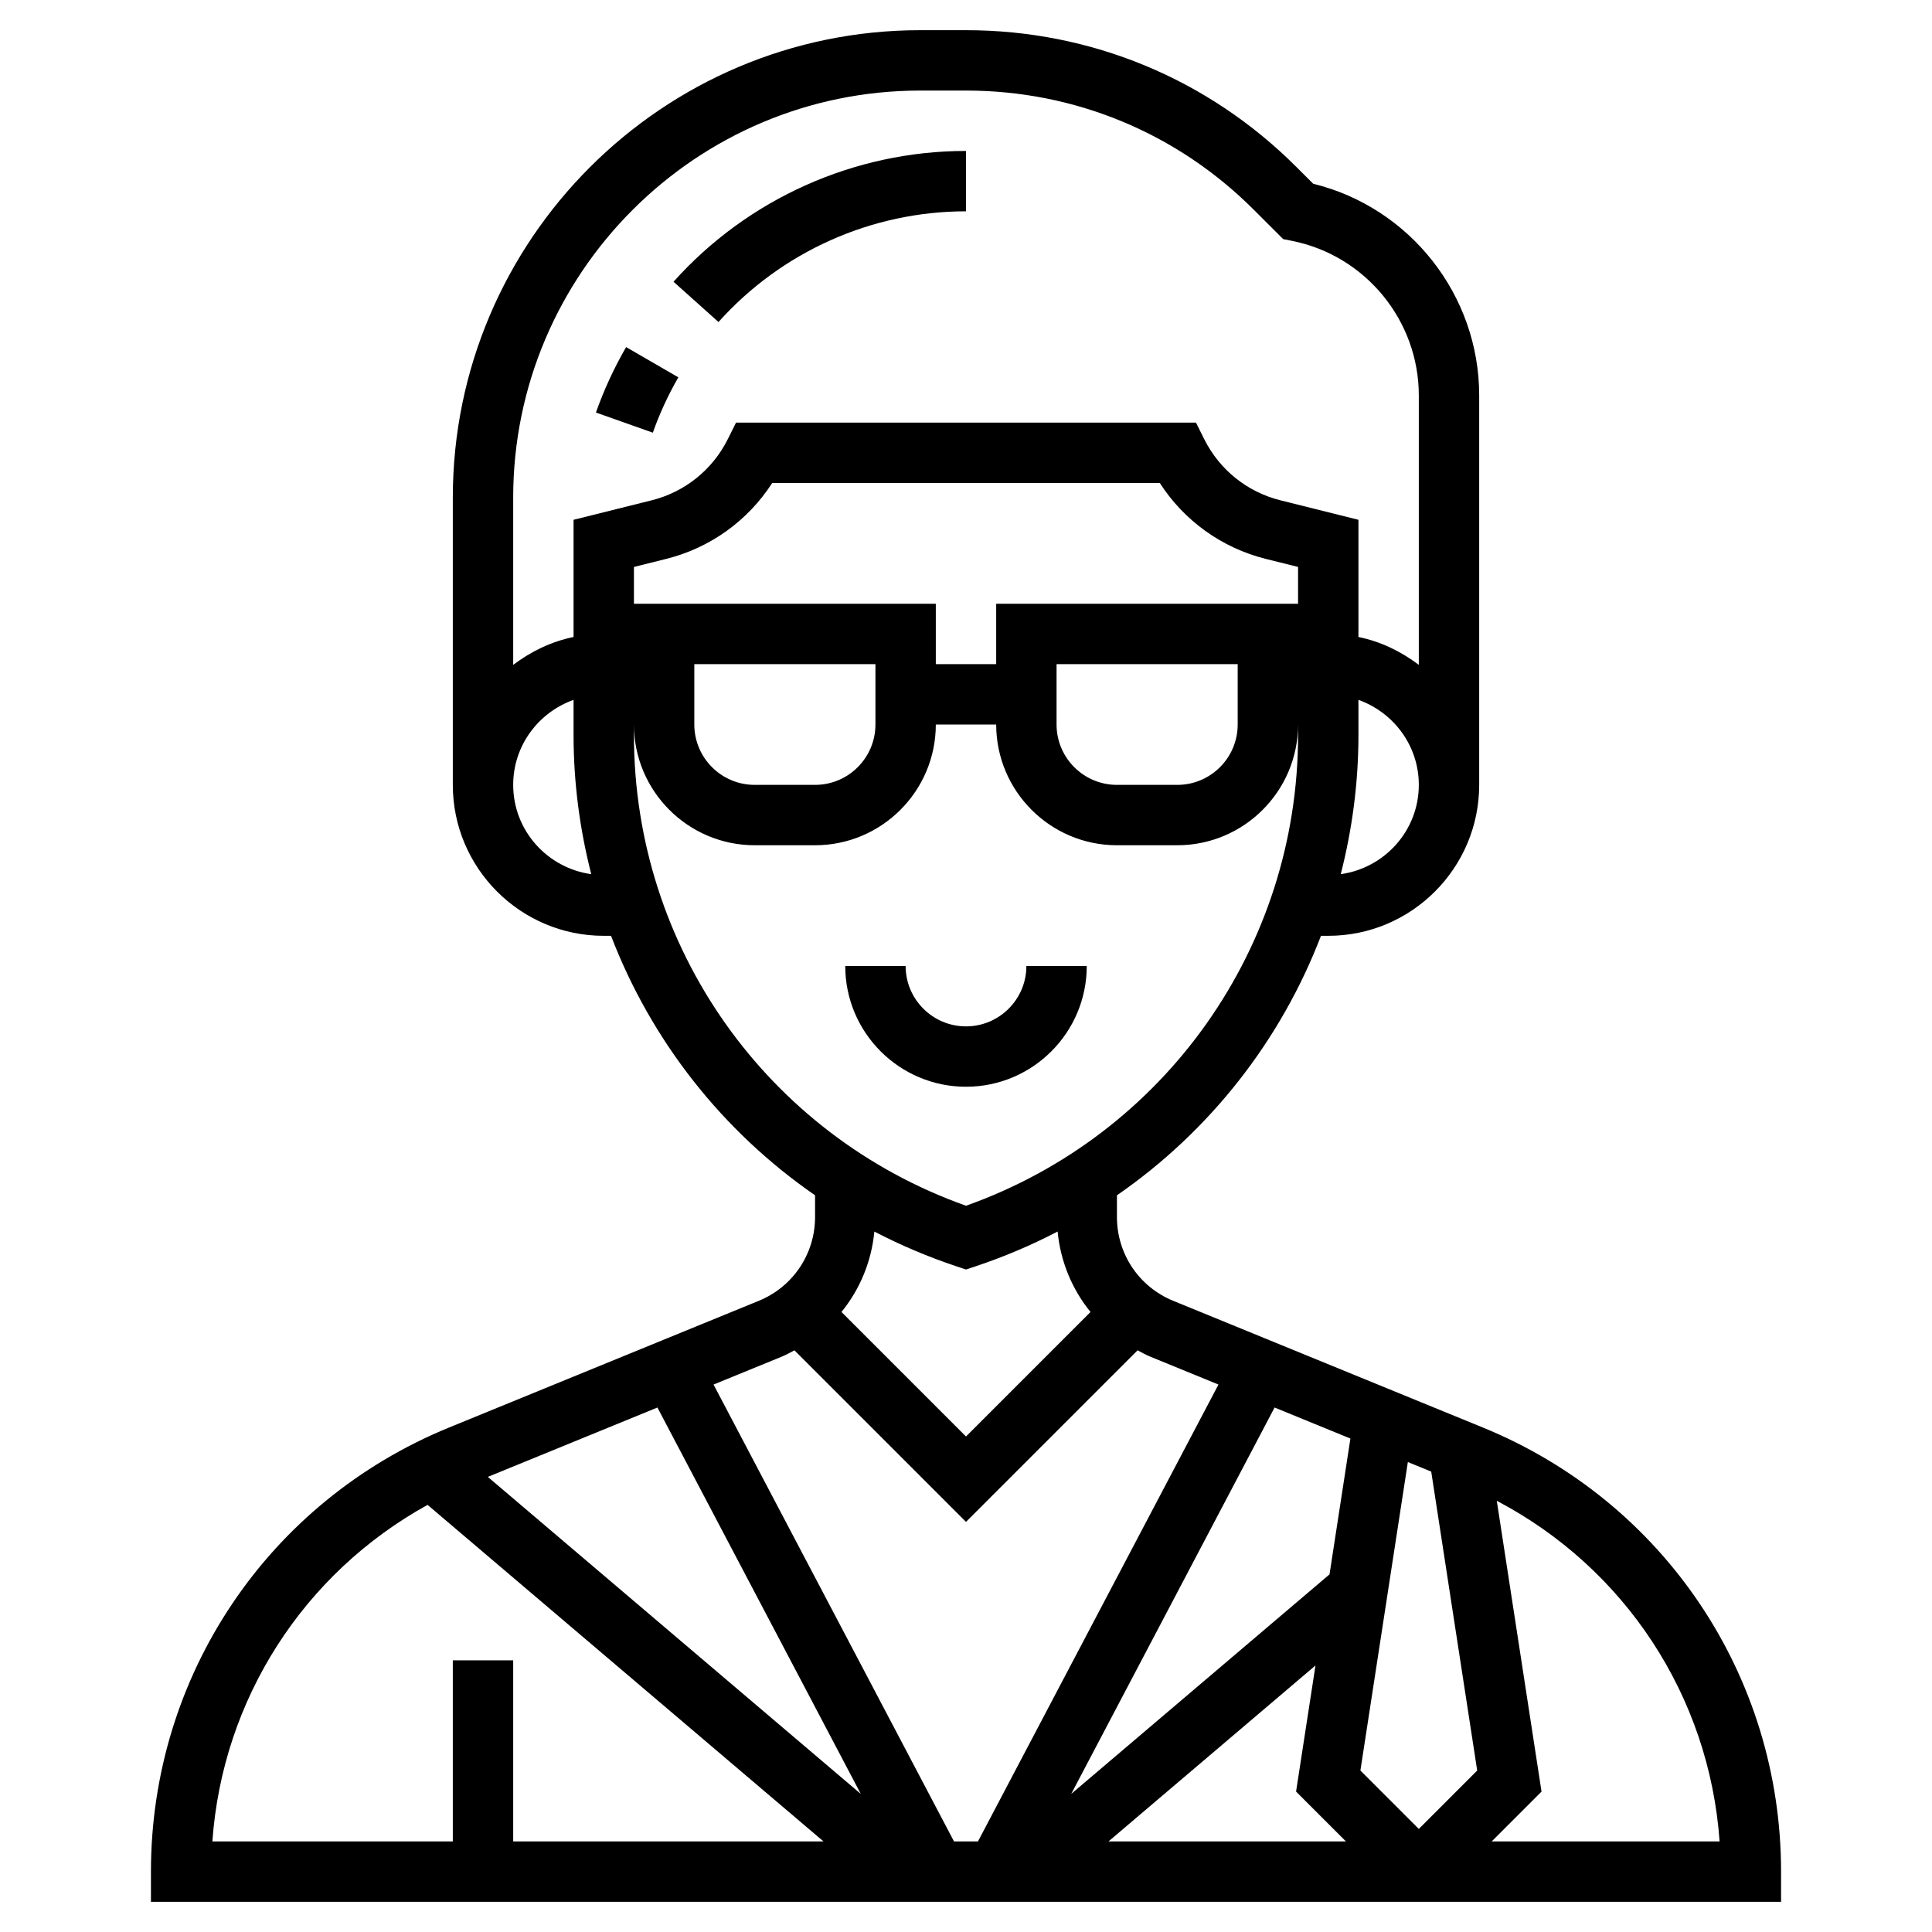 <svg id="Layer_5" enable-background="new 0 0 64 64" height="512" viewBox="0 0 64 64" width="512" xmlns="http://www.w3.org/2000/svg"><path d="m36 32h-2c0 1.103-.897 2-2 2s-2-.897-2-2h-2c0 2.206 1.794 4 4 4s4-1.794 4-4z"/><path d="m49.123 47.289-10.259-4.198c-1.133-.463-1.864-1.553-1.864-2.777v-.718c3.077-2.126 5.427-5.126 6.759-8.596h.241c2.757 0 5-2.243 5-5v-12.901c0-3.325-2.294-6.225-5.498-7.012l-.553-.552c-2.924-2.924-6.812-4.535-10.949-4.535h-1.515c-8.539 0-15.485 6.947-15.485 15.485v9.515c0 2.757 2.243 5 5 5h.241c1.332 3.471 3.682 6.47 6.759 8.596v.718c0 1.224-.731 2.313-1.864 2.777l-10.259 4.197c-6 2.455-9.877 8.229-9.877 14.712v1h54v-1c0-6.483-3.877-12.257-9.877-14.711zm-5.081 4.864-8.557 7.273 6.737-12.8 2.512 1.028zm-.465 3.018-.643 4.177 1.652 1.652h-7.866zm3.423 5.415-1.935-1.935 1.572-10.219.774.317 1.523 9.902zm-14-40.586v2h-2v-2h-10v-1.219l1.073-.268c1.455-.364 2.704-1.266 3.507-2.513h12.84c.803 1.247 2.052 2.149 3.507 2.513l1.073.268v1.219zm8 2v2c0 1.103-.897 2-2 2h-2c-1.103 0-2-.897-2-2v-2zm-12 0v2c0 1.103-.897 2-2 2h-2c-1.103 0-2-.897-2-2v-2zm15.414 6.958c.379-1.482.586-3.025.586-4.607v-1.167c1.161.414 2 1.514 2 2.816 0 1.512-1.129 2.754-2.586 2.958zm-13.929-25.958h1.515c3.603 0 6.989 1.403 9.535 3.95l.972.971.297.059c2.431.487 4.196 2.64 4.196 5.119v8.926c-.584-.442-1.257-.773-2-.924v-3.882l-2.589-.647c-1.095-.273-2.012-1.01-2.517-2.02l-.276-.552h-15.236l-.276.553c-.505 1.01-1.422 1.746-2.517 2.02l-2.589.646v3.882c-.743.152-1.416.482-2 .924v-5.54c0-7.436 6.05-13.485 13.485-13.485zm-13.485 23c0-1.302.839-2.402 2-2.816v1.167c0 1.582.207 3.125.586 4.607-1.457-.204-2.586-1.446-2.586-2.958zm4-1.649v-.351c0 2.206 1.794 4 4 4h2c2.206 0 4-1.794 4-4h2c0 2.206 1.794 4 4 4h2c2.206 0 4-1.794 4-4v.351c0 7.023-4.406 13.247-11 15.591-6.594-2.344-11-8.568-11-15.591zm10.684 17.598.316.105.316-.105c.947-.316 1.855-.702 2.719-1.153.095.995.479 1.914 1.09 2.665l-4.125 4.125-4.125-4.125c.61-.751.994-1.669 1.089-2.664.864.449 1.773.836 2.72 1.152zm-5.79 2.993c.148-.061.284-.138.423-.211l5.683 5.683 5.684-5.683c.139.073.275.151.423.211l2.256.923-7.967 15.135h-.793l-7.966-15.135zm2.621 14.484-12.355-10.502 5.618-2.298zm-14.351-9.575 13.116 11.149h-10.28v-6h-2v6h-7.965c.335-4.712 3.021-8.881 7.129-11.149zm35.25 11.149 1.651-1.651-1.482-9.633c4.251 2.234 7.04 6.476 7.381 11.284z"/><path d="m22.471 12.5-1.73-1.002c-.398.688-.735 1.418-1 2.168l1.885.667c.224-.634.508-1.25.845-1.833z"/><path d="m32 7v-2c-3.693 0-7.225 1.58-9.689 4.333l1.49 1.334c2.086-2.331 5.074-3.667 8.199-3.667z"/></svg>